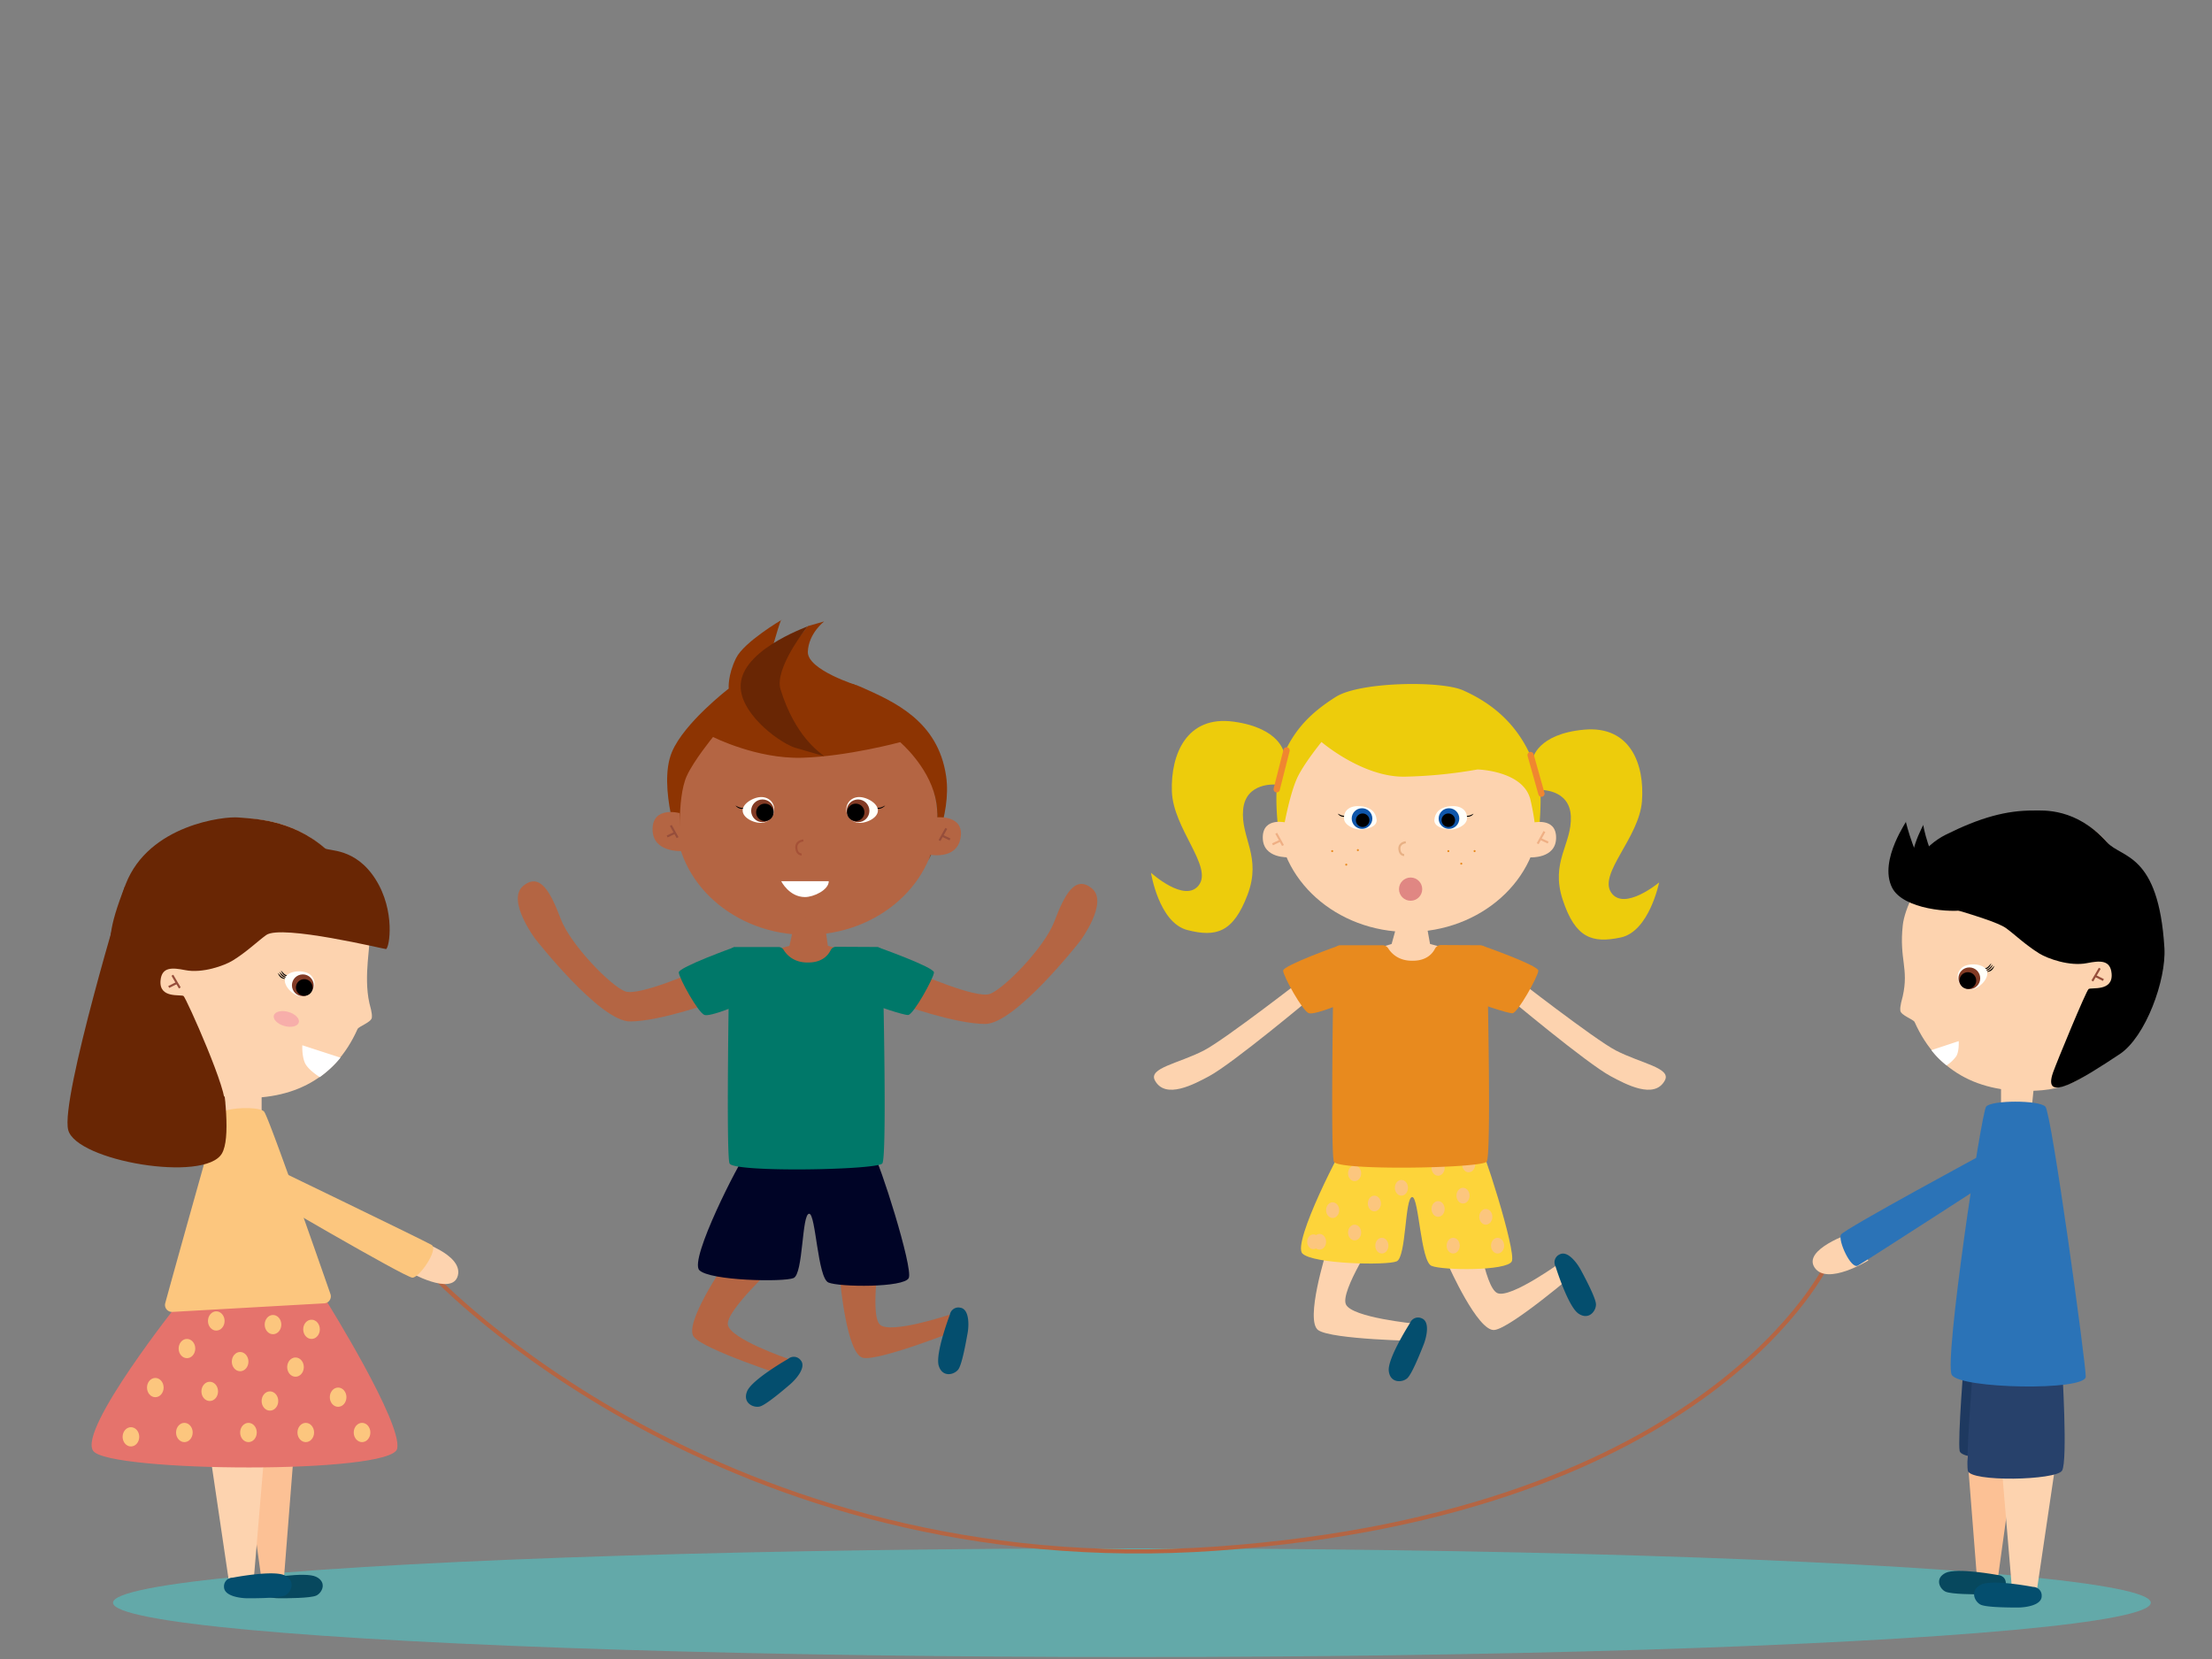 <svg id="Lag_1" data-name="Lag 1" xmlns="http://www.w3.org/2000/svg" viewBox="0 0 1200 900"><rect x="0" y="0" width="1200" height="900" fill="#808080" stroke="none"/><defs><style>.cls-1{fill:#63a9a9;}.cls-2{fill:#fdd3af;}.cls-3{fill:#b46543;}.cls-4{fill:#044e6e;}.cls-5{fill:#fcc195;}.cls-6{fill:#07485e;}.cls-7{fill:#1e3960;}.cls-8{fill:#fcc67e;}.cls-9{fill:#e5736c;}.cls-10{fill:#692604;}.cls-11,.cls-17,.cls-20,.cls-22,.cls-24,.cls-29{fill:none;stroke-miterlimit:10;}.cls-11{stroke:#964e3b;}.cls-11,.cls-17,.cls-22,.cls-24{stroke-width:1.14px;}.cls-12{fill:#fffffa;}.cls-13{fill:#823b25;}.cls-14{fill:#fff;}.cls-15{fill:#fdd43a;}.cls-16{fill:#ef8d0a;}.cls-17{stroke:#e8b185;}.cls-18{fill:#edcc0c;}.cls-19{fill:#0f56aa;}.cls-20{stroke:#f08630;stroke-linecap:round;stroke-width:3.41px;}.cls-21{fill:#e88a1e;}.cls-22{stroke:#efaf84;}.cls-23{fill:#8d3402;}.cls-24{stroke:#a55137;}.cls-25{fill:#000426;}.cls-26{fill:#007869;}.cls-27{fill:#27416b;}.cls-28{fill:#2b73b7;}.cls-29{stroke:#b46543;stroke-width:2.27px;}.cls-30{fill:#f7aeaa;}.cls-31{fill:#e08783;}</style></defs><ellipse class="cls-1" cx="614.05" cy="869.47" rx="552.74" ry="29.48"/><path class="cls-2" d="M876.59,569.87c13.72,7.09,30.26,9.46,26.58,16.27-5.69,10.54-21.42,1.94-29.28-2.25-13-6.93-56.39-43.34-56.39-43.34l3.07-11.29S865.19,564,876.59,569.87Z"/><path class="cls-2" d="M653.11,569.87c-13.71,7.09-30.25,9.46-26.57,16.27,5.69,10.54,21.42,1.94,29.28-2.25,13-6.93,56.39-43.34,56.39-43.34l-3.07-11.29S664.52,564,653.11,569.87Z"/><path class="cls-3" d="M585.87,510.63s15.74-21,6.5-28.65-15,3.71-20.37,17.88-27.43,36.63-35,39.34-39.44-11.42-39.44-11.42l-9.1,17s29.63,10.71,46,10.71S585.87,510.63,585.87,510.63Z"/><path class="cls-3" d="M290.32,509.26s-15.74-21-6.5-28.65,15,3.71,20.37,17.88,27.42,36.62,35,39.34,39.44-11.42,39.44-11.42l9.1,17s-29.63,10.72-46,10.72S290.32,509.26,290.32,509.26Z"/><path class="cls-2" d="M785.72,686.43s16,36.13,25,35.08,45-31.9,45-31.9l-8-5.48s-28.3,20.62-35.43,17.36-11.75-39.16-11.75-39.16Z"/><path class="cls-4" d="M856.29,712.6c5.71,3.87,9.68-1.53,9.51-5.11s-6.25-14.9-8.21-18.55-7.13-10.78-11.53-8.41a4.67,4.67,0,0,0-2.2,6.46S850.59,708.73,856.29,712.6Z"/><path class="cls-2" d="M719.64,678.77s-11.92,37.68-4.5,42.83S770,727.5,770,727.5l-2.39-9.41s-34.27-3.32-37.46-10.48,16.53-37.09,16.53-37.09Z"/><path class="cls-4" d="M753.4,743.68c.73,6.86,7.42,6.41,10.05,4s7.34-14.39,8.86-18.24,3.63-12.4-1-14.24a4.67,4.67,0,0,0-6.35,2.49S752.68,736.83,753.4,743.68Z"/><path class="cls-3" d="M455.84,695.36s3.51,39.36,12.34,41.26,52.92-15.68,52.92-15.68l-5.83-7.77S483,724,477.34,718.59s.3-41.26.3-41.26Z"/><path class="cls-4" d="M509.29,741c2.11,6.56,8.57,4.75,10.64,1.83s4.25-15.6,5-19.67,1-12.89-3.9-13.73a4.67,4.67,0,0,0-5.71,3.73S507.18,734.45,509.29,741Z"/><path class="cls-3" d="M393.19,685.57s-22.39,32.56-16.8,39.65,50.78,21.65,50.78,21.65l.46-9.7s-31.82-10.84-32.78-18.62,26.63-33,26.63-33Z"/><polygon class="cls-5" points="1066.55 780.32 1072.51 856.23 1083.83 856.23 1095.52 771.73 1066.55 780.32"/><path class="cls-6" d="M1055.45,853.3c-6,3-3.2,8.72,0,10.17s15.9,1.46,20,1.46,12.72-1.11,12.72-5.82-4.6-4.7-4.6-4.7S1061.49,850.29,1055.45,853.3Z"/><path class="cls-7" d="M1065.58,736.14s-3.6,44.65-2.48,51,48,5.3,51.15,0,0-56.43,0-56.43Z"/><polygon class="cls-2" points="1085.42 789.89 1091.94 867.38 1104.3 867.38 1117.06 781.12 1085.42 789.89"/><path class="cls-4" d="M1074.51,859.73c-6.11,3.2-3.23,9.26,0,10.8s16.09,1.54,20.22,1.54,12.87-1.17,12.87-6.17a4.67,4.67,0,0,0-4.65-5S1080.62,856.54,1074.51,859.73Z"/><polygon class="cls-5" points="159.66 784.7 153.69 860.61 142.37 860.61 130.68 776.11 159.66 784.7"/><path class="cls-6" d="M171.56,855.43c6,3,3.19,8.72,0,10.17s-15.91,1.45-20,1.45-12.73-1.1-12.73-5.81,4.6-4.71,4.6-4.71S165.52,852.42,171.56,855.43Z"/><polygon class="cls-2" points="143.71 784.88 137.2 862.37 124.84 862.37 112.08 776.11 143.71 784.88"/><path class="cls-4" d="M154.63,854.72c6.1,3.19,3.23,9.25,0,10.79s-16.09,1.54-20.23,1.54-12.87-1.17-12.87-6.17a4.67,4.67,0,0,1,4.65-5S148.52,851.52,154.63,854.72Z"/><polygon class="cls-2" points="120.68 589.33 122.4 604.14 141.93 604.14 141.93 579.39 120.68 589.33"/><ellipse class="cls-8" cx="69.72" cy="774.55" rx="4.24" ry="4.91"/><path class="cls-9" d="M97.51,706.07s-55.42,69.5-46.93,81.07,162,12.71,164.9-1.26-38.22-79.81-38.22-79.81Z"/><ellipse class="cls-8" cx="84.26" cy="752.75" rx="4.51" ry="5.22"/><ellipse class="cls-8" cx="100.02" cy="777.12" rx="4.51" ry="5.22"/><ellipse class="cls-8" cx="130.27" cy="738.67" rx="4.51" ry="5.22"/><ellipse class="cls-8" cx="101.42" cy="731.58" rx="4.51" ry="5.22"/><ellipse class="cls-8" cx="165.88" cy="777.12" rx="4.51" ry="5.22"/><ellipse class="cls-8" cx="117.33" cy="716.62" rx="4.51" ry="5.22"/><ellipse class="cls-8" cx="196.41" cy="777.12" rx="4.51" ry="5.22"/><ellipse class="cls-8" cx="183.43" cy="757.97" rx="4.51" ry="5.22"/><ellipse class="cls-8" cx="134.79" cy="777.12" rx="4.51" ry="5.22"/><ellipse class="cls-8" cx="113.78" cy="754.82" rx="4.51" ry="5.22"/><ellipse class="cls-8" cx="169" cy="721.15" rx="4.51" ry="5.22"/><ellipse class="cls-8" cx="146.44" cy="760.04" rx="4.51" ry="5.22"/><ellipse class="cls-8" cx="160.31" cy="741.65" rx="4.51" ry="5.22"/><ellipse class="cls-8" cx="148.1" cy="718.59" rx="4.51" ry="5.22"/><ellipse class="cls-8" cx="71.03" cy="779.47" rx="4.51" ry="5.22"/><path class="cls-8" d="M118.28,605c-1.25,3.69-23.11,81.67-28.65,102a3.78,3.78,0,0,0,4,4.7l82.17-4.64a3.79,3.79,0,0,0,3.48-5c-6.84-19.63-33.6-96.26-36-99C140.58,599.86,119.73,600.77,118.28,605Z"/><path class="cls-10" d="M67.64,481.06S32.63,596.15,37,613s74,28.71,83.38,12.78-10.59-95.89-10.59-95.89l-28.37-6.25Z"/><path class="cls-2" d="M73.73,505.79c-3.62,41.68,10.53,85.93,51,89.45,31.86,2.76,56.61-8.64,69.24-37,.63-1.42,7.44-3.65,7.75-6.15s-1-6.42-1.32-7.87c-3.38-15.13,1-32.16,0-38.41-5.41-33.12-28.48-58.52-62.52-61.47C97.37,440.8,77.35,464.12,73.73,505.79Z"/><path class="cls-10" d="M144.41,507.26c8.22-5.92,64.48,7.76,65,7.6,1.85-.59,5.24-20.65-5.69-37.88s-25.49-15.14-27.38-16.77c-18.75-16.22-39.77-16-46.87-16.72-7.81-.78-48.77,3.95-61.27,36.14-10.1,26-8.51,28.91-8.9,51.57-.3,17.4,2.59,19.39,13.89,32,7.19,8,45.35,41,48.52,36.27S101,541.38,99.58,540.34s-13.37,1.56-12.49-8.41c.67-7.55,6.46-7,13.29-5.66,9.44,1.92,21.46-2.47,25.88-5.2C133.91,516.36,139.83,510.56,144.41,507.26Z"/><polyline class="cls-11" points="97.55 535.95 95.95 533.23 93.51 529.07"/><line class="cls-11" x1="91.53" y1="535.43" x2="95.95" y2="533.23"/><path d="M155.33,530.93a3.9,3.9,0,0,1-1.52,0,3.65,3.65,0,0,1-1.43-.63,4.33,4.33,0,0,1-1-1.14,5,5,0,0,1-.62-1.38c.33.38.64.76,1,1.11a7.72,7.72,0,0,0,1,1A8,8,0,0,0,155.33,530.93Z"/><path d="M156.2,530.27a3.71,3.71,0,0,1-1.52,0,3.78,3.78,0,0,1-1.43-.62,4.33,4.33,0,0,1-1-1.14,4.7,4.7,0,0,1-.62-1.39c.33.39.64.77,1,1.12a7.63,7.63,0,0,0,1,.95A7.79,7.79,0,0,0,156.2,530.27Z"/><path d="M157,529.59a3.89,3.89,0,0,1-1.52,0,3.65,3.65,0,0,1-1.43-.63,4.33,4.33,0,0,1-1-1.14,4.73,4.73,0,0,1-.61-1.38c.32.38.63.76,1,1.11a7.72,7.72,0,0,0,1,1A8,8,0,0,0,157,529.59Z"/><path class="cls-12" d="M154.72,530.61c-1.21,3.62,3.22,8.37,6.84,9.58a6.92,6.92,0,0,0,8.75-4.37,6.52,6.52,0,0,0-4.44-8.33C162.25,526.28,155.94,527,154.72,530.61Z"/><circle class="cls-13" cx="164.28" cy="534.52" r="5.91"/><circle cx="165.07" cy="535.72" r="4.53"/><path class="cls-14" d="M184.72,573.78,164,567.05s-.33,7.07,2,10.62,7.49,6.65,7.49,6.65a61.91,61.91,0,0,0,5.79-4.74A52.9,52.9,0,0,0,184.72,573.78Z"/><path class="cls-15" d="M731.43,617.76c-2.77,2.59-30.61,56.5-24.88,62.26s45.81,6.54,51.12,4.26,4.38-34.86,8.46-34.88c3.61,0,4.54,34.79,10.44,37.31s41,2.87,43.57-2.43-16.24-64.36-18.9-66.52S734.2,615.16,731.43,617.76Z"/><ellipse class="cls-8" cx="712.49" cy="673.66" rx="3.35" ry="4.01"/><ellipse class="cls-8" cx="788.35" cy="675.76" rx="3.56" ry="4.26"/><ellipse class="cls-8" cx="812.43" cy="675.76" rx="3.56" ry="4.26"/><ellipse class="cls-8" cx="749.65" cy="675.76" rx="3.56" ry="4.26"/><ellipse class="cls-8" cx="715.84" cy="673.66" rx="3.56" ry="4.26"/><ellipse class="cls-2" cx="764.13" cy="442.12" rx="70.95" ry="63.47"/><polygon class="cls-2" points="758.29 500.05 754.96 512.09 748 514.24 760.54 531.62 786.06 514.87 775.79 512.09 773.53 499.55 758.29 500.05"/><line class="cls-16" x1="758.64" y1="425.23" x2="762.54" y2="421.33"/><path class="cls-17" d="M762.63,456.93s-3.69.25-3.47,3.65,2.59,3.25,2.59,3.25"/><path class="cls-18" d="M694.76,458.52s3.61-24.58,8.85-36.25c3.46-7.7,13.29-19.75,13.29-19.75s22.65,19.47,45.64,18.81a254.18,254.18,0,0,0,39-3.9s25.06.61,28.74,16.54a125.14,125.14,0,0,1,3.33,28.4s4-29.42,1.11-40.11c-7.43-27.24-24.41-40.36-41-47.75-12-5.35-56-4.67-69,3.52s-22.48,17.31-28.69,32.14C688.78,427.68,694.76,458.52,694.76,458.52Z"/><path class="cls-2" d="M698.41,446.37s-13.36-3.66-13.36,8,14.32,10.7,14.32,10.7Z"/><path class="cls-2" d="M830.83,446.43s13.36-3.64,13.35,8-14.34,10.69-14.34,10.69Z"/><path d="M730.88,442.47a3.61,3.61,0,0,1-1.33.55,3.52,3.52,0,0,1-1.48,0,3.92,3.92,0,0,1-1.34-.62,4.21,4.21,0,0,1-1-1c.43.21.84.42,1.26.6a6.65,6.65,0,0,0,1.25.44A7.29,7.29,0,0,0,730.88,442.47Z"/><path d="M794.23,442.47a7.29,7.29,0,0,0,2.68,0,6.65,6.65,0,0,0,1.25-.44c.42-.18.83-.39,1.26-.6a4.21,4.21,0,0,1-1,1A4,4,0,0,1,797,443a3.68,3.68,0,0,1-2.81-.54Z"/><path class="cls-12" d="M795.83,444.21c-.29,3.6-5.91,6.08-9.51,5.79s-8.47-1.66-8.18-5.26,2.69-7,9.15-7.4S796.12,440.61,795.83,444.21Z"/><circle class="cls-19" cx="786.06" cy="444.06" r="5.6"/><circle cx="785.72" cy="444.97" r="3.67"/><path class="cls-12" d="M729.12,444.21c.29,3.6,5.91,6.08,9.51,5.79s8.47-1.66,8.18-5.26-2.69-7-9.15-7.4S728.83,440.61,729.12,444.21Z"/><circle class="cls-19" cx="738.89" cy="444.06" r="5.6"/><circle cx="739.23" cy="444.97" r="3.67"/><path class="cls-18" d="M831.57,411.44s2.44-13.26,27.72-15.59,33,19,31.46,38.84-23.7,39.21-16.69,49.52,26-5.48,26-5.48-5.34,26.58-20.83,29.85-24.58.33-31.44-20.37,5.06-30.27,4.38-45.38-17-14.28-17-14.28Z"/><path class="cls-18" d="M696.56,408.5s-1.88-13.5-27.32-17-34.2,17.7-33.5,37.86,22.21,40.67,14.67,50.78-26-6.68-26-6.68,4.22,27.09,19.73,31.08S669,506,676.8,485.37s-3.77-30.82-2.42-46.06,17.78-13.68,17.78-13.68Z"/><line class="cls-20" x1="697.94" y1="407.09" x2="692.6" y2="428.18"/><line class="cls-20" x1="830.34" y1="409.61" x2="836.22" y2="430.55"/><ellipse class="cls-8" cx="722.95" cy="656.5" rx="3.56" ry="4.26"/><ellipse class="cls-8" cx="734.87" cy="668.64" rx="3.56" ry="4.26"/><ellipse class="cls-8" cx="760.26" cy="644.37" rx="3.56" ry="4.26"/><ellipse class="cls-8" cx="734.87" cy="636.5" rx="3.56" ry="4.26"/><ellipse class="cls-8" cx="748.41" cy="626.37" rx="3.56" ry="4.26"/><ellipse class="cls-8" cx="806.05" cy="660.12" rx="3.56" ry="4.26"/><ellipse class="cls-8" cx="745.6" cy="652.89" rx="3.56" ry="4.26"/><ellipse class="cls-8" cx="796.74" cy="631.7" rx="3.56" ry="4.26"/><ellipse class="cls-8" cx="780.16" cy="655.86" rx="3.56" ry="4.26"/><ellipse class="cls-8" cx="793.68" cy="648.63" rx="3.56" ry="4.26"/><ellipse class="cls-8" cx="780.16" cy="633.56" rx="3.56" ry="4.26"/><ellipse class="cls-8" cx="768.51" cy="623.86" rx="3.56" ry="4.26"/><path class="cls-21" d="M806.52,630.21c-2.87,3.59-80.77,5-82.87,0-1.88-4.44-.41-94.19-.07-113.7a3.79,3.79,0,0,1,3.79-3.72H750a3.77,3.77,0,0,1,3.16,1.77c1.6,2.52,5.48,6.8,13.26,6.64,7.47,0,10.69-3.91,12-6.43a3.8,3.8,0,0,1,3.4-2.1l21.06.11a3.79,3.79,0,0,1,3.78,3.69C807.07,536,809.07,627,806.52,630.21Z"/><path class="cls-21" d="M804.41,513.13s30.12,10.56,30.12,13.44-11.16,23-14,23.11-18.21-5.37-18.21-5.37Z"/><path class="cls-21" d="M726.57,512.88s-30.47,10.81-30.47,13.69,10.63,22.16,14,23.11,18.21-5.37,18.21-5.37Z"/><polyline class="cls-22" points="696.01 458.67 694.56 456.06 692.34 452.07"/><line class="cls-22" x1="690.34" y1="458.05" x2="694.56" y2="456.06"/><polyline class="cls-22" points="834.17 457.71 835.63 455.1 837.85 451.11"/><line class="cls-22" x1="839.85" y1="457.08" x2="835.63" y2="455.1"/><path class="cls-2" d="M1158.9,502c3.62,41.67-10.54,85.93-51,89.44-31.85,2.77-56.6-8.64-69.23-37-.63-1.42-7.44-3.64-7.75-6.14s1-6.43,1.32-7.88c3.38-15.13-2-20,0-38.4s28.48-58.52,62.52-61.48C1135.26,437,1155.28,460.33,1158.9,502Z"/><path d="M1088.22,503.48c-8.23-5.93-55.84-17.08-55.54-19.37,1.61-12.55,11.27-25.47,22.67-31.18,18.91-9.45,33.1-13.3,47.8-13.23,5.31,0,23.12-1.58,39.94,17.27,7.8,8.74,27.94,5.42,31.09,57.25,1.06,17.37-10.15,48.31-24.27,57.65-20.8,13.76-42.23,27.28-36.13,9.91,1.9-5.41,17.89-44.18,19.27-45.23s13.37,1.56,12.49-8.41c-.67-7.55-6.46-7-13.29-5.66-9.44,1.92-21.46-2.46-25.89-5.19C1098.72,512.57,1092.79,506.77,1088.22,503.48Z"/><polyline class="cls-11" points="1135.08 532.16 1136.68 529.44 1139.12 525.28"/><line class="cls-11" x1="1141.09" y1="531.64" x2="1136.68" y2="529.44"/><path d="M1077.3,527.14a7.87,7.87,0,0,0,2.61-1.12,7.63,7.63,0,0,0,1-.95c.33-.35.63-.73,1-1.12a4.4,4.4,0,0,1-.62,1.38,4.06,4.06,0,0,1-1,1.15,3.65,3.65,0,0,1-1.43.62A3.84,3.84,0,0,1,1077.3,527.14Z"/><path d="M1076.43,526.49a8,8,0,0,0,2.61-1.12,7.72,7.72,0,0,0,1-1c.33-.35.64-.73,1-1.11a4.73,4.73,0,0,1-.61,1.38,4.37,4.37,0,0,1-1.05,1.14,3.55,3.55,0,0,1-1.42.63A4.1,4.1,0,0,1,1076.43,526.49Z"/><path d="M1075.63,525.81a7.87,7.87,0,0,0,2.61-1.12,7.63,7.63,0,0,0,1-1c.33-.36.63-.74,1-1.12a4.4,4.4,0,0,1-.62,1.38,4.2,4.2,0,0,1-1,1.15,3.65,3.65,0,0,1-1.43.62A3.84,3.84,0,0,1,1075.63,525.81Z"/><path class="cls-12" d="M1077.9,526.83c1.21,3.62-3.21,8.36-6.83,9.57a6.91,6.91,0,0,1-8.75-4.36,6.53,6.53,0,0,1,4.44-8.34C1070.38,522.49,1076.69,523.21,1077.9,526.83Z"/><circle class="cls-13" cx="1068.35" cy="530.73" r="5.91"/><circle cx="1067.56" cy="531.94" r="4.53"/><path class="cls-14" d="M1047.77,569.7l14.82-4.9s.34,5.45-1.31,8.16a19.18,19.18,0,0,1-5.29,5,47.15,47.15,0,0,1-4.23-3.72A41.43,41.43,0,0,1,1047.77,569.7Z"/><polygon class="cls-2" points="1103.76 585.54 1102.28 600.35 1085.55 600.35 1085.55 575.6 1103.76 585.54"/><path d="M1081,489.28c-3.12-.42-16.27-.35-33.89-14.9-8-6.61-13.22-28.62-13.22-28.62,1.94-2-15.12,20.71-7.41,35.85,6,11.74,32.12,13.81,40.68,11.87Z"/><path d="M1084.58,482.31c-2.77-.19-14.32.63-30.65-11.15-7.41-5.35-10.63-23.74-10.63-23.74,1.59-1.84-11.61,18.53-4,31.39,5.93,10,25.9,10.19,33.31,8Z"/><path class="cls-23" d="M438.25,339.66l8.84-2.53s-8.42,6.41-8.84,16.4S465.48,372,465.48,372L423.91,367l1.2-10.59Z"/><ellipse class="cls-3" cx="437.48" cy="443.7" rx="70.95" ry="63.47"/><path class="cls-24" d="M435.83,455.94s-4.07.27-3.82,4,2.85,3.58,2.85,3.58"/><polygon class="cls-3" points="431.61 497.83 428.28 513.09 418.84 515.74 438.22 537.83 459.31 516.14 449.11 513.08 446.84 497.19 431.61 497.83"/><path d="M404.68,438.13a4.11,4.11,0,0,1-1.48.57,3.69,3.69,0,0,1-1.62,0,4.45,4.45,0,0,1-1.47-.66A4.91,4.91,0,0,1,399,437c.47.24.92.48,1.38.69a8.12,8.12,0,0,0,1.38.49A8,8,0,0,0,404.68,438.13Z"/><path class="cls-12" d="M402.91,440c.32,4,6.51,6.7,10.48,6.38a7.21,7.21,0,0,0,6.6-7.77c-.32-4-3.7-6.5-7.67-6.18S402.59,436.07,402.91,440Z"/><circle class="cls-13" cx="413.67" cy="439.87" r="6.17"/><circle cx="414.92" cy="440.7" r="4.72"/><path d="M474.48,438.13a8,8,0,0,0,3,0,8.12,8.12,0,0,0,1.38-.49c.46-.21.91-.45,1.38-.69A4.73,4.73,0,0,1,479,438a4.45,4.45,0,0,1-1.47.66,3.69,3.69,0,0,1-1.62,0A4.06,4.06,0,0,1,474.48,438.13Z"/><path class="cls-12" d="M476.24,440c-.32,4-6.51,6.7-10.47,6.38a7.21,7.21,0,0,1-6.61-7.77c.32-4,3.7-6.5,7.67-6.18S476.57,436.07,476.24,440Z"/><circle class="cls-13" cx="465.48" cy="439.87" r="6.17"/><circle cx="464.23" cy="440.7" r="4.72"/><path class="cls-23" d="M369.21,461s-2.28-27.54,3.34-40c3.72-8.27,14.27-21.2,14.27-21.2s23.61,12,48.28,11.28,53.24-8.46,53.24-8.46,15,12.75,19,29.84-3.74,34.38-3.74,34.38,12.86-24.06,9.65-45.86c-4.4-30-28.34-40.35-46.12-48.28-12.89-5.74-52.76-5.05-47.91-22s4.77-14.4,4.77-14.4-20.33,11.91-24.66,20.69c-4.69,9.5-4,16.57-4,16.57S371.15,392.08,364.5,408C356.64,426.78,369.21,461,369.21,461Z"/><path class="cls-3" d="M368.74,441.11s-14.71-4-14.72,8.79,15.79,11.8,15.79,11.8Z"/><path class="cls-3" d="M508,443.41s15.18-1.62,13.13,11-17.47,9.12-17.47,9.12Z"/><path class="cls-10" d="M447.09,410.24c-2.78-2.41-15.69-10.72-23.64-36.2-3.61-11.56,14.8-34.38,14.8-34.38,3.15-.68-34.25,11.17-36.36,30.9-1.65,15.3,19.37,31.39,29,34.95Z"/><polyline class="cls-11" points="367.6 454.41 366.14 451.8 363.92 447.81"/><line class="cls-11" x1="361.92" y1="453.79" x2="366.14" y2="451.8"/><polyline class="cls-11" points="509.68 455.99 511.14 453.38 513.36 449.4"/><line class="cls-11" x1="515.36" y1="455.37" x2="511.14" y2="453.38"/><path class="cls-25" d="M404.28,626.8c-2.77,2.6-30.62,56.5-24.89,62.27s45.81,6.54,51.13,4.26,4.38-34.86,8.46-34.88c3.61,0,4.54,34.79,10.44,37.31s41,2.87,43.57-2.43S476.75,629,474.09,626.8,407.05,624.21,404.28,626.8Z"/><path class="cls-26" d="M478.65,631.17c-2.86,3.58-80.76,5-82.87,0-1.89-4.48-.38-95.62-.06-114.15a3.34,3.34,0,0,1,3.34-3.27h23.23a3.33,3.33,0,0,1,2.85,1.59c1.52,2.48,5.4,7,13.36,6.81,7.73,0,10.91-4.18,12.13-6.69a3.31,3.31,0,0,1,3-1.84l21.78.11a3.33,3.33,0,0,1,3.32,3.25C479.17,535.56,481.23,627.94,478.65,631.17Z"/><path class="cls-26" d="M476.09,513.8s30.58,10.85,30.58,13.72-11.16,23-14,23.11-18.21-5.37-18.21-5.37Z"/><path class="cls-26" d="M398.45,513.8s-30.21,10.85-30.21,13.72,10.63,22.16,14,23.11,18.21-5.37,18.21-5.37Z"/><path class="cls-27" d="M1070,746.8s-3.59,44.66-2.48,51,48,5.3,51.15,0,0-56.43,0-56.43Z"/><path class="cls-28" d="M1077.46,600.35c-2.69,3.56-22.87,137.84-18.65,145.48s72.7,8.86,72.7,1S1113,604,1109.62,600.35,1080.15,596.79,1077.46,600.35Z"/><path class="cls-29" d="M235,691.93S391.37,859.36,660.48,840.09,991.75,684.7,991.75,684.7"/><path class="cls-4" d="M405.28,754.81c-2.56,6.4,3.57,9.12,7,8.19s13.21-9.31,16.35-12,9-9.27,5.75-13.06a4.67,4.67,0,0,0-6.78-.77S407.83,748.41,405.28,754.81Z"/><path class="cls-2" d="M1004.07,669s-26.38,8.83-19.61,18.71,29.11-3.94,29.11-3.94"/><path class="cls-28" d="M1078.34,624.75s-77.8,41.94-79.6,45,5.32,18.84,9.08,16.86S1089.75,634,1089.75,634l10.2-12.53Z"/><path class="cls-2" d="M221.4,689.73s24.14,13.83,27,2.2-22.31-19.11-22.31-19.11"/><path class="cls-8" d="M137.91,645.13s82,48,85.83,48,14.34-15.42,10.42-17.76S140,629.47,140,629.47l-17.22-2.37Z"/><circle class="cls-21" cx="785.72" cy="461.72" r="0.54"/><circle class="cls-21" cx="792.74" cy="468.53" r="0.54"/><circle class="cls-21" cx="799.96" cy="461.72" r="0.54"/><circle class="cls-21" cx="736.64" cy="461.18" r="0.54"/><circle class="cls-21" cx="730.34" cy="469.07" r="0.54"/><circle class="cls-21" cx="722.71" cy="461.72" r="0.54"/><ellipse class="cls-30" cx="155.33" cy="552.8" rx="3.97" ry="7.02" transform="translate(-418.88 553.32) rotate(-74.36)"/><circle class="cls-31" cx="765.25" cy="482.35" r="6.3"/><path class="cls-14" d="M449.6,478.05c0,4.75-8.15,8.6-12.9,8.6-8.6,0-12.9-8.6-12.9-8.6h25.8Z"/></svg>